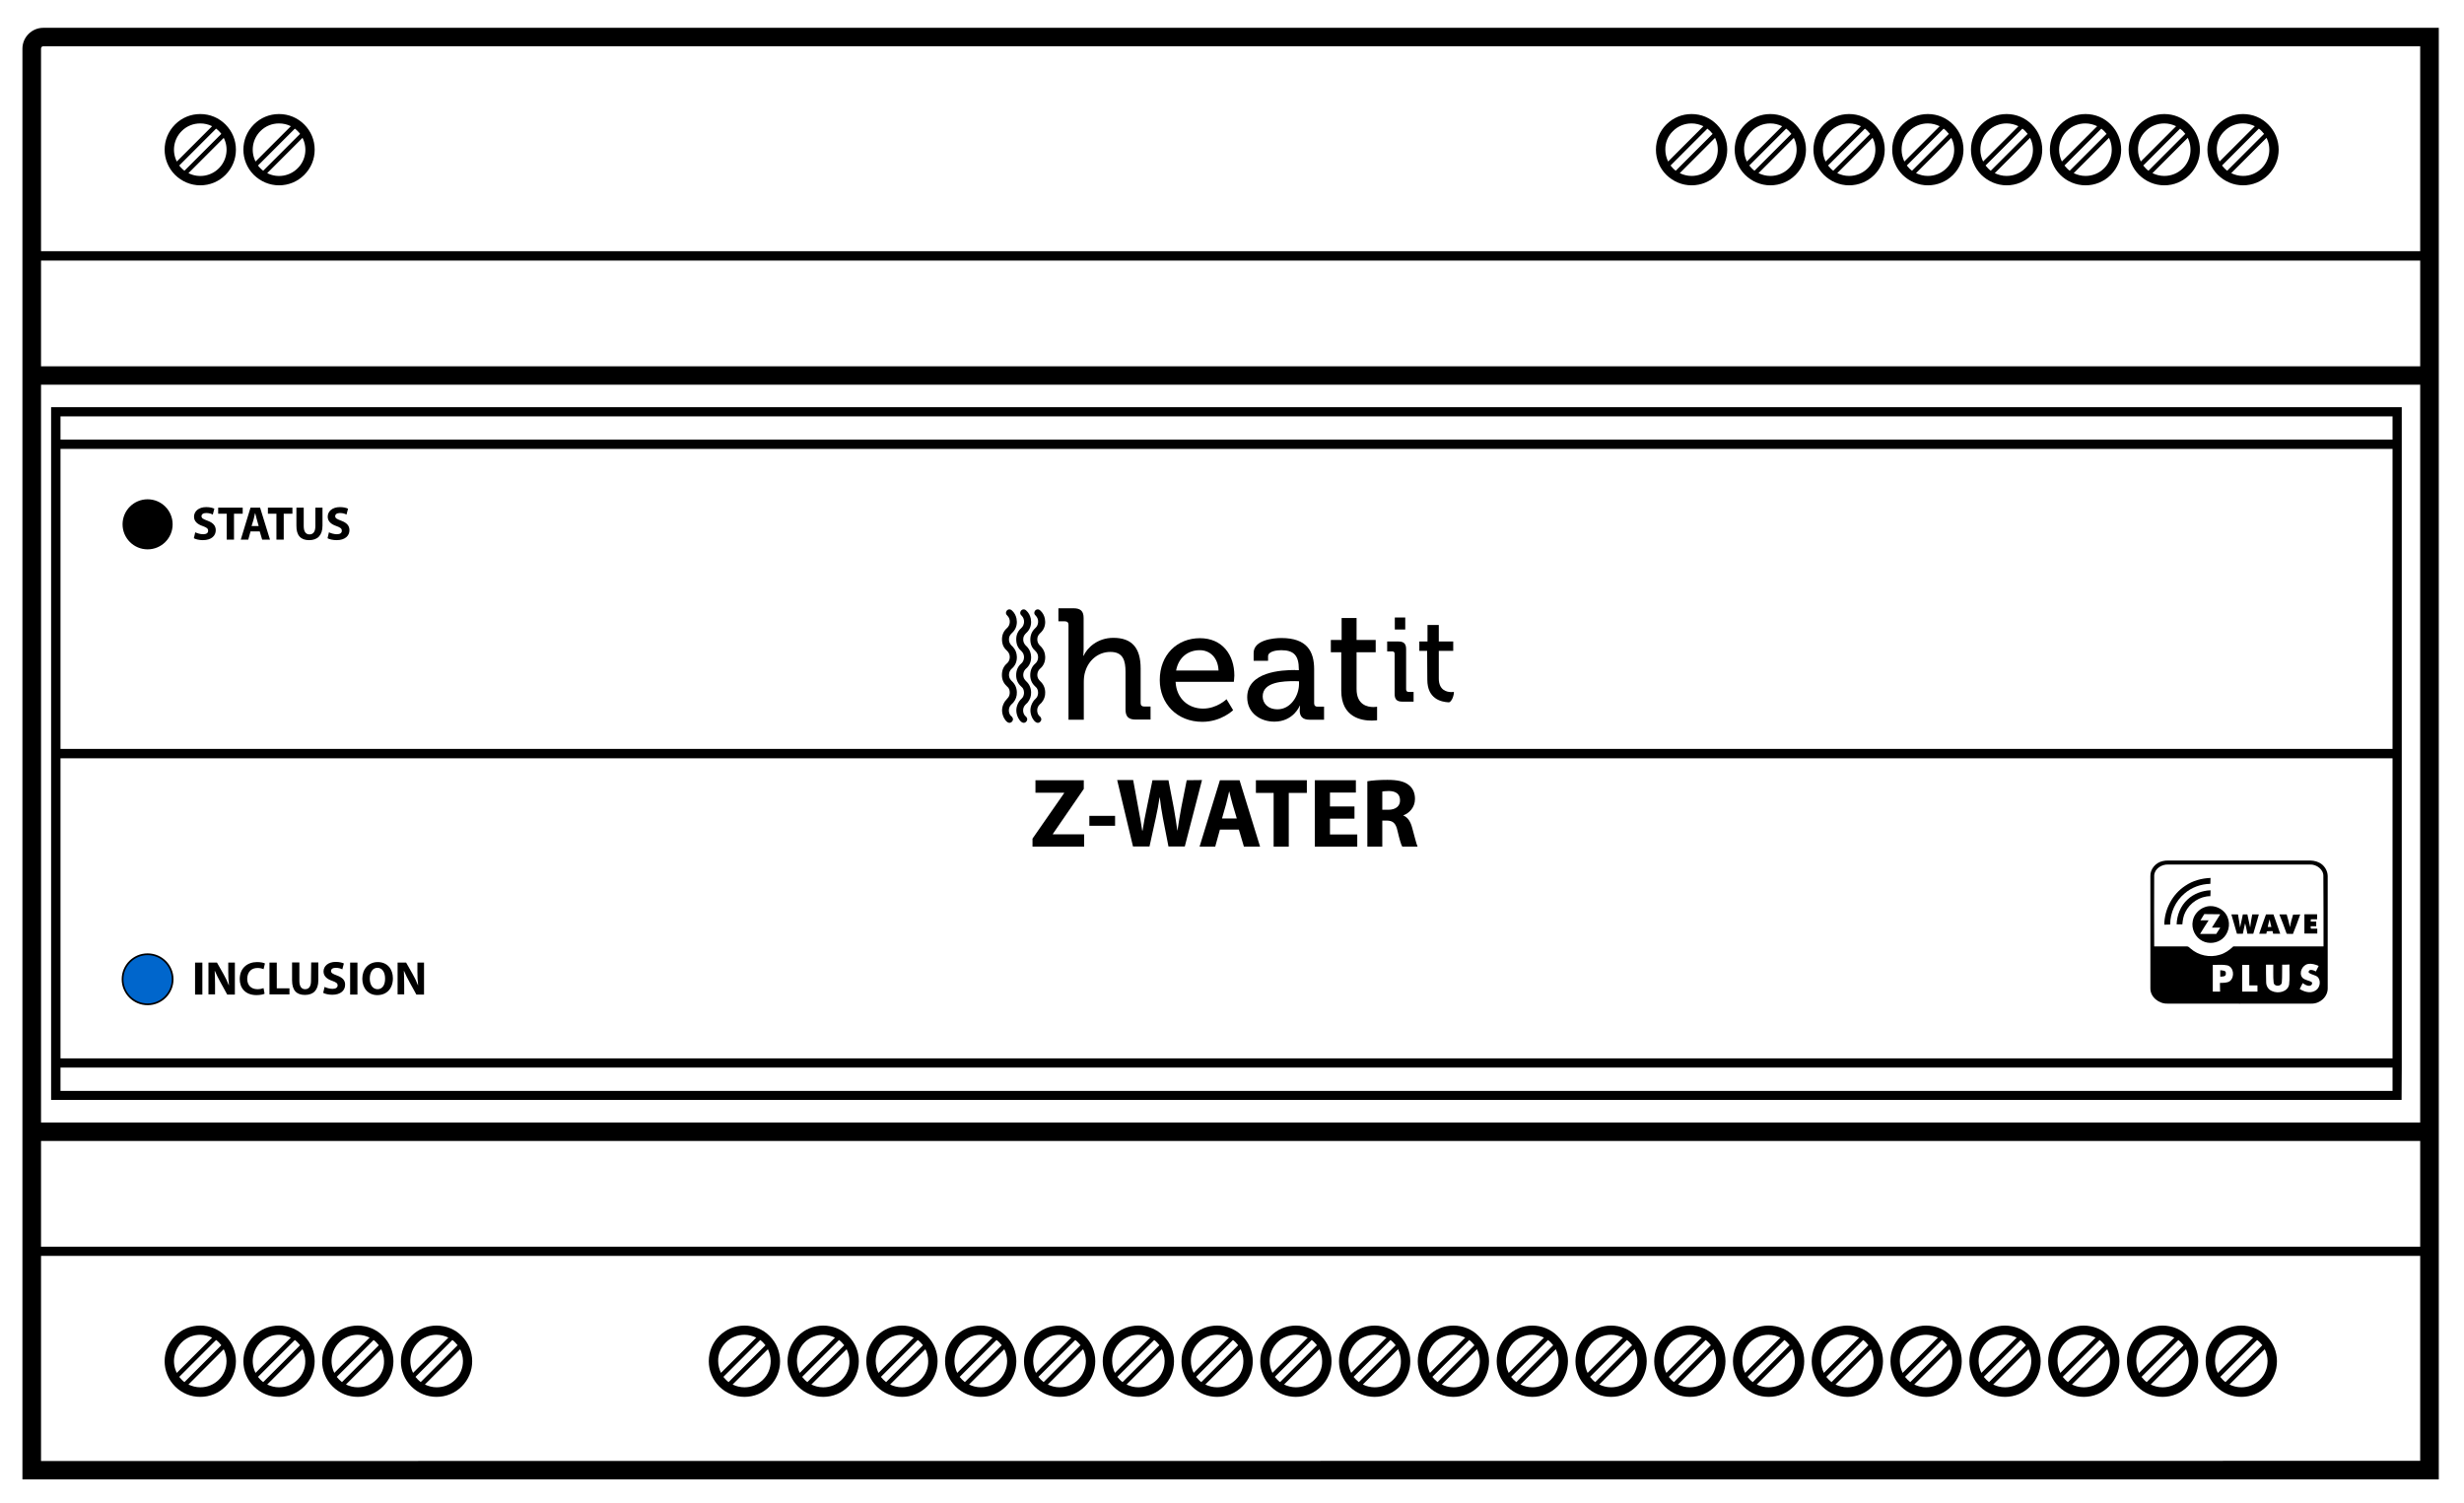 <?xml version="1.0" encoding="utf-8"?>
<!-- Generator: Adobe Illustrator 21.1.0, SVG Export Plug-In . SVG Version: 6.00 Build 0)  -->
<svg version="1.1" id="Layer_1" xmlns="http://www.w3.org/2000/svg" xmlns:xlink="http://www.w3.org/1999/xlink" x="0px" y="0px"
	 viewBox="0 0 1417.3 864.8" style="enable-background:new 0 0 1417.3 864.8;" xml:space="preserve">
<style type="text/css">
	.st0{fill:#0066CC;stroke:#000000;stroke-miterlimit:10;}
</style>
<path d="M24.9,16c-6.6,0-12,5.4-12,12v182.7v445.7V851h1389.9V656.3V210.7V16H24.9z M1392.1,645.7H23.6V221.3h1368.5V645.7z
	 M23.6,210.7v-60.8h1368.5v60.8H23.6z M23.6,656.3h1368.5v60.8H23.6V656.3z M24.9,26.6h1367.2v117.9H23.6V27.9
	C23.6,27.2,24.2,26.6,24.9,26.6z M23.6,840.4v-118h1368.5v117.9L23.6,840.4L23.6,840.4z"/>
<path d="M1381.5,614.1V252.9v-18.7H29.4v18.7V614v18.7h1352L1381.5,614.1L1381.5,614.1z M1376.2,430.8H34.8V258.2h1341.4
	L1376.2,430.8L1376.2,430.8z M34.8,436.2h1341.4v172.6H34.8V436.2z M34.8,239.5h1341.4v13.4H34.8V239.5z M34.8,627.5v-13.4h1341.4
	v13.4H34.8z"/>
<polygon points="605.6,479.7 623.4,453.8 623.4,448.8 595.6,448.8 595.6,456 612.1,456 612.1,456.2 593.9,482.4 593.9,487 
	623.6,487 623.6,479.9 605.6,479.9 "/>
<rect x="626.6" y="469.3" width="14.8" height="5.7"/>
<path d="M682.6,448.8l-3.1,15.6c-0.8,4.5-1.6,9-2.2,13.3h-0.1c-0.6-4.3-1.2-8.3-2-12.8l-3.1-16.1h-9.2l-3.2,15.6
	c-1,4.7-1.9,9.3-2.5,13.4H657c-0.6-3.9-1.4-8.8-2.3-13.3l-2.9-15.8h-9.2l9.1,38.2h9.5l3.6-16.4c0.9-3.9,1.5-7.5,2.2-11.8h0.1
	c0.5,4.4,1.1,7.9,1.8,11.8l3.2,16.4h9.4l9.9-38.2L682.6,448.8L682.6,448.8z"/>
<path d="M701.7,448.8L690,487h9l2.7-9.8h10.9l2.9,9.8h9.3L713,448.8H701.7z M702.9,470.8l2.3-8.1c0.6-2.2,1.2-5.1,1.8-7.4h0.1
	c0.6,2.3,1.2,5.1,1.9,7.4l2.4,8.1H702.9z"/>
<polygon points="722.4,456.1 732.6,456.1 732.6,487 741.3,487 741.3,456.1 751.7,456.1 751.7,448.8 722.4,448.8 "/>
<polygon points="765,470.9 779.1,470.9 779.1,463.9 765,463.9 765,455.9 779.9,455.9 779.9,448.8 756.3,448.8 756.3,487 780.7,487 
	780.7,480 765,480 "/>
<path d="M807.2,469.1V469c3.3-1.2,6.7-4.5,6.7-9.4c0-3.5-1.2-6.2-3.5-8c-2.7-2.2-6.7-3-12.4-3c-4.6,0-8.7,0.3-11.5,0.8V487h8.6v-15
	h2.6c3.5,0.1,5.2,1.4,6.2,6.1c1.1,4.7,2,7.8,2.7,8.9h8.8c-0.7-1.5-1.9-6.5-3.1-10.8C811.4,472.8,809.9,470.2,807.2,469.1z
	 M798.5,465.8h-3.4v-10.5c0.6-0.1,1.8-0.3,3.9-0.3c4,0.1,6.3,1.8,6.3,5.3C805.4,463.6,802.9,465.8,798.5,465.8z"/>
<rect x="112.2" y="553.7" width="4.2" height="18.4"/>
<path d="M131.3,559c0,2.8,0.1,5.2,0.4,7.7h-0.1c-0.8-2.1-1.9-4.4-3-6.3l-3.8-6.7h-4.9V572h3.8v-5.5c0-3-0.1-5.6-0.2-8h0.1
	c0.9,2.2,2.1,4.5,3.2,6.5l3.9,7.1h4.4v-18.4h-3.8L131.3,559L131.3,559z"/>
<path d="M148.1,556.8c1.5,0,2.6,0.3,3.5,0.7l0.8-3.3c-0.7-0.4-2.4-0.8-4.5-0.8c-5.6,0-10,3.5-10,9.8c0,5.2,3.3,9.2,9.6,9.2
	c2.2,0,4-0.4,4.7-0.8l-0.6-3.2c-0.8,0.3-2.2,0.6-3.5,0.6c-3.7,0-5.9-2.3-5.9-6C142.3,558.8,144.8,556.8,148.1,556.8z"/>
<polygon points="159.2,553.7 155,553.7 155,572 166.5,572 166.5,568.5 159.2,568.5 "/>
<path d="M178.9,564.2c0,3.2-1.2,4.8-3.4,4.8c-2.1,0-3.3-1.6-3.3-4.8v-10.6H168v10.3c0,5.9,2.7,8.4,7.4,8.4c4.8,0,7.7-2.7,7.7-8.4
	v-10.3H179L178.9,564.2L178.9,564.2z"/>
<path d="M193.8,561.1c-2.4-0.9-3.4-1.4-3.4-2.6c0-1,0.9-1.8,2.7-1.8s3.1,0.5,3.8,0.9l0.9-3.4c-1.1-0.5-2.6-0.9-4.7-0.9
	c-4.3,0-7,2.4-7,5.5c0,2.7,2,4.4,5,5.4c2.2,0.8,3.1,1.4,3.1,2.6c0,1.2-1,2-2.9,2c-1.8,0-3.5-0.6-4.6-1.1l-0.8,3.4
	c1,0.6,3.1,1.1,5.2,1.1c5,0,7.4-2.6,7.4-5.7C198.6,564,197.1,562.3,193.8,561.1z"/>
<rect x="201.4" y="553.7" width="4.2" height="18.4"/>
<path d="M217.3,553.4c-5.4,0-8.9,4.1-8.9,9.6c0,5.2,3.2,9.4,8.6,9.4c5.4,0,9-3.7,9-9.7C226,557.6,222.9,553.4,217.3,553.4z
	 M217.2,569c-2.8,0-4.5-2.5-4.5-6.1s1.6-6.2,4.4-6.2c2.9,0,4.4,2.8,4.4,6.1C221.6,566.4,220,569,217.2,569z"/>
<path d="M240.1,559c0,2.8,0.1,5.2,0.4,7.7h-0.1c-0.8-2.1-1.9-4.4-3-6.3l-3.8-6.7h-4.9V572h3.8v-5.5c0-3-0.1-5.6-0.2-8h0.1
	c0.9,2.2,2.1,4.5,3.2,6.5l3.9,7.1h4.4v-18.4h-3.8L240.1,559L240.1,559z"/>
<path d="M116.9,307.3c-1.8,0-3.5-0.6-4.6-1.1l-0.8,3.4c1,0.6,3.1,1.1,5.2,1.1c5,0,7.4-2.6,7.4-5.7c0-2.6-1.5-4.3-4.8-5.5
	c-2.4-0.9-3.4-1.4-3.4-2.6c0-1,0.9-1.8,2.7-1.8c1.8,0,3.1,0.5,3.8,0.9l0.9-3.4c-1.1-0.5-2.6-0.9-4.7-0.9c-4.3,0-7,2.4-7,5.5
	c0,2.7,2,4.4,5,5.4c2.2,0.8,3.1,1.4,3.1,2.6C119.8,306.5,118.8,307.3,116.9,307.3z"/>
<polygon points="130.4,310.4 134.6,310.4 134.6,295.5 139.6,295.5 139.6,292 125.5,292 125.5,295.5 130.4,295.5 "/>
<path d="M142.8,310.4l1.3-4.7h5.3l1.4,4.7h4.5l-5.7-18.4h-5.5l-5.6,18.4H142.8z M145.9,298.7c0.3-1.1,0.6-2.5,0.8-3.5h0.1
	c0.3,1.1,0.6,2.5,0.9,3.5l1.1,3.9h-4.1L145.9,298.7z"/>
<polygon points="159,310.4 163.2,310.4 163.2,295.5 168.2,295.5 168.2,292 154.1,292 154.1,295.5 159,295.5 "/>
<path d="M177.8,310.7c4.8,0,7.7-2.7,7.7-8.4V292h-4.1v10.6c0,3.2-1.2,4.8-3.4,4.8c-2.1,0-3.3-1.6-3.3-4.8V292h-4.2v10.3
	C170.4,308.1,173.1,310.7,177.8,310.7z"/>
<path d="M193.8,307.3c-1.8,0-3.5-0.6-4.6-1.1l-0.8,3.4c1,0.6,3.1,1.1,5.2,1.1c5,0,7.4-2.6,7.4-5.7c0-2.6-1.5-4.3-4.8-5.5
	c-2.4-0.9-3.4-1.4-3.4-2.6c0-1,0.9-1.8,2.7-1.8s3.1,0.5,3.8,0.9l0.9-3.4c-1.1-0.5-2.6-0.9-4.7-0.9c-4.3,0-7,2.4-7,5.5
	c0,2.7,2,4.4,5,5.4c2.2,0.8,3.1,1.4,3.1,2.6C196.7,306.5,195.7,307.3,193.8,307.3z"/>
<circle cx="84.9" cy="301.6" r="14.4"/>
<circle class="st0" cx="84.9" cy="563.3" r="14.4"/>
<path d="M1334,496.2c-2.1-1.1-4.5-1.3-6.8-1.2c-25.7,0-51.4,0-77.1,0c-2,0.1-4.1-0.2-6,0.3c-4.1,0.8-7.4,4.6-7.2,8.8
	c0,21.4,0,42.9,0,64.3c-0.1,5.2,5,9.1,9.9,8.9c27.6,0,55.2,0.1,82.8,0c4.8,0.1,9.4-3.9,9.3-8.9c0-21.5,0-42.9,0-64.4
	C1338.9,500.8,1336.9,497.6,1334,496.2z M1282.7,564.3c-1.6,1.2-3.9,1-5.8,1.1c0,1.7,0.1,3.4,0.1,5c-1.5,0-2.9,0-4.2,0
	c0-5.1,0-10.3,0-15.4c2.9,0.1,5.7-0.3,8.4,0.3C1284.9,556.3,1285.5,561.9,1282.7,564.3z M1298.5,570.4c-2.9,0-5.9,0-8.8,0
	c0-5.1,0-10.3,0-15.4c1.3,0,2.7,0,4.1,0c0,4,0,7.9,0,11.8c1.6,0,3.1,0,4.7,0C1298.5,568,1298.5,569.2,1298.5,570.4z M1316.7,566.4
	c-0.9,4.2-6.3,5.3-9.8,3.7c-2.1-0.8-3.4-2.9-3.4-5.1c-0.1-3.4-0.1-6.8-0.1-10.1c1.4,0,2.9,0,4.2,0c0.1,3.4-0.2,6.8,0.2,10.2
	c0.2,2.6,4.5,2.5,4.7,0c0.3-3.4,0.1-6.8,0.2-10.2c1.4,0,2.8,0,4.2-0.1C1316.8,558.7,1317.2,562.6,1316.7,566.4z M1331.5,570
	c-2.8,1.5-6.1,0.5-8.7-1.1c0.6-1.2,1.2-2.3,1.7-3.4c1.3,0.8,2.6,1.8,4.2,1.5c1-0.2,1.5-1.1,1.1-2c-1.8-1.2-4.2-1.1-5.6-2.8
	c-2-2.7,0.1-7.1,3.4-7.7c2.1-0.4,4.2,0.3,6.1,1.1c-0.6,1.1-1.1,2.2-1.6,3.2c-1.2-0.7-4.2-1.8-4.2,0.5c1.5,1.6,4.2,1.3,5.6,3.1
	C1335.2,564.9,1334.2,568.7,1331.5,570z M1336.5,544.4c-17.3,0-34.6,0-51.9,0c-2.2,2.1-4.8,4-7.8,4.8c-5.7,1.8-12.3,0.4-16.8-3.6
	c-0.7-0.5-1.2-1.3-2.1-1.2c-6.3,0-12.5,0-18.8,0c0-13.6-0.1-27.2,0-40.8c0.2-4,4.4-6.5,8.1-6.3c27.2,0,54.4,0,81.5,0
	c3.7-0.2,7.9,2.8,7.7,6.8C1336.5,517.5,1336.5,531,1336.5,544.4z"/>
<path d="M1256.5,514c4.1-3.6,9.5-5.5,14.9-5.6c0-1.2,0.1-2.3,0.1-3.4c-5.1,0.2-10.3,1.6-14.5,4.5c-7.4,4.8-12,13.5-12.1,22.4
	c1.1,0,2.2-0.1,3.4-0.1C1248.3,524.9,1251.4,518.3,1256.5,514z"/>
<path d="M1271.5,512.1c-4.8,0.2-9.7,2-13.2,5.3c-4,3.6-6.1,8.9-6.3,14.3c1.1,0,2.2,0,3.3,0c0.2-2.4,0.6-4.9,1.7-7
	c2.6-5.4,8.4-9.2,14.4-9.2C1271.5,514.4,1271.5,513.2,1271.5,512.1z"/>
<path d="M1268.2,521.8c-3.5,1.2-6.3,4.4-6.9,7.9c-1,4.6,1.5,9.6,5.6,11.6c3.6,1.8,8.2,1.3,11.3-1.2c3.6-2.9,4.9-8.2,3.1-12.5
	C1279.4,522.7,1273.2,519.9,1268.2,521.8z M1277.1,533.6c-0.8,1.2-1.5,2.4-2.3,3.6c-3.1,0-6.3,0-9.3,0c1.6-2.6,3.2-5.2,4.9-7.8
	c-1.6,0-3.1,0-4.7,0c0.7-1.2,1.5-2.4,2.2-3.6c3,0,6.1,0.1,9.2,0.1c-1.6,2.6-3.2,5.1-4.8,7.7C1274,533.6,1275.6,533.6,1277.1,533.6z"
	/>
<path d="M1294.3,533.5c-0.6-2.5-1-5-1.6-7.5c-0.9,0-1.8,0-2.6,0c-0.6,2.5-1,5.1-1.6,7.5c-0.4-2.5-0.7-5-1.2-7.5c-1.3,0-2.6,0-3.8,0
	c1.1,3.7,2.1,7.4,3.2,11.1c1.1,0,2.2,0,3.4,0c0.4-2,0.8-4,1.3-6c0.6,2,0.9,4,1.3,6c1.1,0,2.3,0,3.4,0c1.1-3.7,2.2-7.4,3.2-11.1
	c-1.3,0-2.5,0-3.8,0C1295,528.5,1294.6,531,1294.3,533.5z"/>
<path d="M1303.4,526c-1.3,3.7-2.7,7.4-3.9,11.1c1.3,0,2.7,0,4.1,0c0.1-0.3,0.2-1.1,0.3-1.4c1.1-0.1,2.2-0.1,3.3-0.1
	c0.1,0.4,0.2,1.1,0.3,1.5c1.3,0,2.7,0,4.1,0c-1.3-3.7-2.6-7.4-3.9-11.1C1306.3,526,1304.9,526,1303.4,526z M1304.4,533.2
	c0.3-1.5,0.7-3,1.1-4.4c0.3,1.5,0.6,3,1,4.4C1305.8,533.2,1305.1,533.2,1304.4,533.2z"/>
<path d="M1317.2,533.3c-0.5-2.5-1.2-4.9-1.9-7.3c-1.4,0-2.8,0-4.2,0c1.5,3.7,2.9,7.4,4.2,11.1c1.2,0.1,2.4,0.1,3.6,0.1
	c1.5-3.7,2.9-7.4,4.2-11.2c-1.3,0.1-2.7,0.1-4.1,0.1C1318.3,528.4,1317.6,530.8,1317.2,533.3z"/>
<path d="M1329.1,532.8c1.1,0,2.1,0,3.2,0c0-0.9,0-1.8,0-2.7c-1.1,0-2.2,0-3.2,0c0.1-0.3,0.1-1,0.1-1.3c1.2,0,2.4,0,3.6,0
	c0-1,0-1.9,0-2.9c-2.5,0-4.9,0-7.3,0c0,3.7,0,7.4,0,11.1c2.5,0,4.9,0,7.4,0c0-1,0-1.8,0-2.8c-1.2,0-2.4,0-3.6,0
	C1329.1,533.9,1329.1,533.1,1329.1,532.8z"/>
<path d="M1277.1,558.1c0,1.2,0,2.5,0,3.7c1.2-0.1,3.4,0.1,3.2-1.8C1280.6,558.1,1278.4,558.3,1277.1,558.1z"/>
<path d="M115.2,762.5c-5.5,0-10.6,2.1-14.5,6c-8,8-8,21,0,29c3.9,3.9,9,6,14.5,6s10.6-2.1,14.5-6c3.9-3.9,6-9,6-14.5
	s-2.1-10.6-6-14.5S120.7,762.5,115.2,762.5z M104.5,793.6c-0.5-0.5-0.9-1-1.4-1.6l21.2-21.2c0.6,0.4,1.1,0.9,1.6,1.4s0.9,1,1.4,1.6
	L106.1,795C105.5,794.6,105,794.1,104.5,793.6z M104.5,772.2c2.9-2.9,6.7-4.4,10.7-4.4c2.4,0,4.7,0.6,6.8,1.6l-20.3,20.3
	C98.8,784,99.8,776.9,104.5,772.2z M125.9,793.6c-2.9,2.9-6.7,4.4-10.7,4.4c-2.4,0-4.7-0.6-6.8-1.6l20.3-20.3c1,2.1,1.6,4.4,1.6,6.8
	C130.3,787,128.8,790.8,125.9,793.6z"/>
<path d="M160.5,762.5c-5.5,0-10.6,2.1-14.5,6c-8,8-8,21,0,29c3.9,3.9,9,6,14.5,6s10.6-2.1,14.5-6s6-9,6-14.5s-2.1-10.6-6-14.5
	S166,762.5,160.5,762.5z M149.8,793.6c-0.5-0.5-0.9-1-1.4-1.6l21.2-21.2c0.6,0.4,1.1,0.9,1.6,1.4s0.9,1,1.4,1.6L151.4,795
	C150.8,794.6,150.3,794.1,149.8,793.6z M149.8,772.2c2.9-2.9,6.7-4.4,10.7-4.4c2.4,0,4.7,0.6,6.8,1.6L147,789.7
	C144.1,784,145.1,776.9,149.8,772.2z M171.2,793.6c-2.9,2.9-6.7,4.4-10.7,4.4c-2.4,0-4.7-0.6-6.8-1.6l20.3-20.3
	c1,2.1,1.6,4.4,1.6,6.8C175.7,787,174.1,790.8,171.2,793.6z"/>
<path d="M205.8,762.5c-5.5,0-10.6,2.1-14.5,6c-8,8-8,21,0,29c3.9,3.9,9,6,14.5,6s10.6-2.1,14.5-6s6-9,6-14.5s-2.1-10.6-6-14.5
	C216.4,764.6,211.3,762.5,205.8,762.5z M195.1,793.6c-0.5-0.5-0.9-1-1.4-1.6l21.2-21.2c0.6,0.4,1.1,0.9,1.6,1.4s0.9,1,1.4,1.6
	L196.7,795C196.2,794.6,195.6,794.1,195.1,793.6z M195.1,772.2c2.9-2.9,6.7-4.4,10.7-4.4c2.4,0,4.7,0.6,6.8,1.6l-20.3,20.3
	C189.5,784,190.4,776.9,195.1,772.2z M216.5,793.6c-2.9,2.9-6.7,4.4-10.7,4.4c-2.4,0-4.7-0.6-6.8-1.6l20.3-20.3
	c1,2.1,1.6,4.4,1.6,6.8C221,787,219.4,790.8,216.5,793.6z"/>
<path d="M251.1,762.5c-5.5,0-10.6,2.1-14.5,6c-8,8-8,21,0,29c3.9,3.9,9,6,14.5,6s10.6-2.1,14.5-6s6-9,6-14.5s-2.1-10.6-6-14.5
	C261.8,764.6,256.6,762.5,251.1,762.5z M240.4,793.6c-0.5-0.5-0.9-1-1.4-1.6l21.2-21.2c0.6,0.4,1.1,0.9,1.6,1.4s0.9,1,1.4,1.6
	L242,795C241.5,794.6,240.9,794.1,240.4,793.6z M240.4,772.2c2.9-2.9,6.7-4.4,10.7-4.4c2.4,0,4.7,0.6,6.8,1.6l-20.3,20.3
	C234.8,784,235.7,776.9,240.4,772.2z M261.9,793.6c-2.9,2.9-6.7,4.4-10.7,4.4c-2.4,0-4.7-0.6-6.8-1.6l20.3-20.3
	c1,2.1,1.6,4.4,1.6,6.8C266.3,787,264.7,790.8,261.9,793.6z"/>
<path d="M115.2,106.6c5.5,0,10.6-2.1,14.5-6c3.9-3.9,6-9,6-14.5s-2.1-10.6-6-14.5c-3.9-3.9-9-6-14.5-6s-10.6,2.1-14.5,6
	c-8,8-8,21,0,29C104.6,104.4,109.7,106.6,115.2,106.6z M125.9,75.4c0.5,0.5,1,1,1.4,1.6l-21.2,21.2c-0.6-0.4-1.1-0.9-1.6-1.4
	s-1-1-1.4-1.6L124.3,74C124.9,74.4,125.4,74.9,125.9,75.4z M125.9,96.8c-4.7,4.7-11.8,5.7-17.5,2.8l20.3-20.3
	C131.6,85,130.6,92.1,125.9,96.8z M104.5,75.4c3-3,6.8-4.4,10.7-4.4c2.3,0,4.7,0.5,6.8,1.6l-20.3,20.3
	C98.8,87.2,99.8,80.1,104.5,75.4z"/>
<path d="M160.5,106.6c5.5,0,10.6-2.1,14.5-6s6-9,6-14.5s-2.1-10.6-6-14.5s-9-6-14.5-6s-10.6,2.1-14.5,6c-8,8-8,21,0,29
	C149.9,104.4,155,106.6,160.5,106.6z M171.2,75.4c0.5,0.5,1,1,1.4,1.6l-21.2,21.2c-0.6-0.4-1.1-0.9-1.6-1.4s-1-1-1.4-1.6L169.6,74
	C170.2,74.4,170.7,74.9,171.2,75.4z M171.2,96.8c-4.7,4.7-11.8,5.7-17.5,2.8L174,79.3C176.9,85,176,92.1,171.2,96.8z M149.8,75.4
	c3-3,6.8-4.4,10.7-4.4c2.3,0,4.7,0.5,6.8,1.6L147,92.9C144.1,87.2,145.1,80.1,149.8,75.4z"/>
<path d="M973,106.6c5.5,0,10.6-2.1,14.5-6c8-8,8-21,0-29c-3.9-3.9-9-6-14.5-6s-10.6,2.1-14.5,6s-6,9-6,14.5s2.1,10.6,6,14.5
	C962.4,104.4,967.5,106.6,973,106.6z M983.7,75.4c0.5,0.5,0.9,1,1.4,1.6l-21.2,21.2c-0.6-0.4-1.1-0.9-1.6-1.4s-0.9-1-1.4-1.6
	L982.1,74C982.6,74.4,983.2,74.9,983.7,75.4z M983.7,96.8c-2.9,2.9-6.7,4.4-10.7,4.4c-2.4,0-4.7-0.6-6.8-1.6l20.3-20.3
	C989.3,85,988.4,92.1,983.7,96.8z M962.3,75.4c2.9-2.9,6.7-4.4,10.7-4.4c2.4,0,4.7,0.6,6.8,1.6l-20.3,20.3c-1-2.1-1.6-4.4-1.6-6.8
	C957.8,82,959.4,78.2,962.3,75.4z"/>
<path d="M1018.3,106.6c5.5,0,10.6-2.1,14.5-6c8-8,8-21,0-29c-3.9-3.9-9-6-14.5-6s-10.6,2.1-14.5,6s-6,9-6,14.5s2.1,10.6,6,14.5
	C1007.7,104.4,1012.8,106.6,1018.3,106.6z M1029,75.4c0.5,0.5,0.9,1,1.4,1.6l-21.2,21.2c-0.6-0.4-1.1-0.9-1.6-1.4s-0.9-1-1.4-1.6
	l21.2-21.2C1028,74.4,1028.5,74.9,1029,75.4z M1029,96.8c-2.9,2.9-6.7,4.4-10.7,4.4c-2.4,0-4.7-0.6-6.8-1.6l20.3-20.3
	C1034.7,85,1033.7,92.1,1029,96.8z M1007.6,75.4c2.9-2.9,6.7-4.4,10.7-4.4c2.4,0,4.7,0.6,6.8,1.6l-20.3,20.3c-1-2.1-1.6-4.4-1.6-6.8
	C1003.1,82,1004.7,78.2,1007.6,75.4z"/>
<path d="M1063.6,106.6c5.5,0,10.6-2.1,14.5-6c8-8,8-21,0-29c-3.9-3.9-9-6-14.5-6s-10.6,2.1-14.5,6s-6,9-6,14.5s2.1,10.6,6,14.5
	C1053,104.4,1058.1,106.6,1063.6,106.6z M1074.3,75.4c0.5,0.5,0.9,1,1.4,1.6l-21.2,21.2c-0.6-0.4-1.1-0.9-1.6-1.4s-0.9-1-1.4-1.6
	l21.2-21.2C1073.3,74.4,1073.8,74.9,1074.3,75.4z M1074.3,96.8c-2.9,2.9-6.7,4.4-10.7,4.4c-2.4,0-4.7-0.6-6.8-1.6l20.3-20.3
	C1080,85,1079,92.1,1074.3,96.8z M1052.9,75.4c2.9-2.9,6.7-4.4,10.7-4.4c2.4,0,4.7,0.6,6.8,1.6l-20.3,20.3c-1-2.1-1.6-4.4-1.6-6.8
	C1048.5,82,1050,78.2,1052.9,75.4z"/>
<path d="M1108.9,106.6c5.5,0,10.6-2.1,14.5-6c8-8,8-21,0-29c-3.9-3.9-9-6-14.5-6s-10.6,2.1-14.5,6s-6,9-6,14.5s2.1,10.6,6,14.5
	C1098.3,104.4,1103.5,106.6,1108.9,106.6z M1119.6,75.4c0.5,0.5,0.9,1,1.4,1.6l-21.2,21.2c-0.6-0.4-1.1-0.9-1.6-1.4s-0.9-1-1.4-1.6
	L1118,74C1118.6,74.4,1119.1,74.9,1119.6,75.4z M1119.6,96.8c-2.9,2.9-6.7,4.4-10.7,4.4c-2.4,0-4.7-0.6-6.8-1.6l20.3-20.3
	C1125.3,85,1124.4,92.1,1119.6,96.8z M1098.2,75.4c2.9-2.9,6.7-4.4,10.7-4.4c2.4,0,4.7,0.6,6.8,1.6l-20.3,20.3
	c-1-2.1-1.6-4.4-1.6-6.8C1093.8,82,1095.3,78.2,1098.2,75.4z"/>
<path d="M1154.2,106.6c5.5,0,10.6-2.1,14.5-6c8-8,8-21,0-29c-3.9-3.9-9-6-14.5-6s-10.6,2.1-14.5,6s-6,9-6,14.5s2.1,10.6,6,14.5
	C1143.6,104.4,1148.8,106.6,1154.2,106.6z M1164.9,75.4c0.5,0.5,0.9,1,1.4,1.6l-21.2,21.2c-0.6-0.4-1.1-0.9-1.6-1.4s-0.9-1-1.4-1.6
	l21.2-21.2C1163.9,74.4,1164.4,74.9,1164.9,75.4z M1164.9,96.8c-2.9,2.9-6.7,4.4-10.7,4.4c-2.4,0-4.7-0.6-6.8-1.6l20.3-20.3
	C1170.6,85,1169.7,92.1,1164.9,96.8z M1143.5,75.4c2.9-2.9,6.7-4.4,10.7-4.4c2.4,0,4.7,0.6,6.8,1.6l-20.3,20.3
	c-1-2.1-1.6-4.4-1.6-6.8C1139.1,82,1140.7,78.2,1143.5,75.4z"/>
<path d="M1199.6,106.6c5.5,0,10.6-2.1,14.5-6c8-8,8-21,0-29c-3.9-3.9-9-6-14.5-6s-10.6,2.1-14.5,6s-6,9-6,14.5s2.1,10.6,6,14.5
	C1188.9,104.4,1194.1,106.6,1199.6,106.6z M1210.3,75.4c0.5,0.5,0.9,1,1.4,1.6l-21.2,21.2c-0.6-0.4-1.1-0.9-1.6-1.4s-0.9-1-1.4-1.6
	l21.2-21.2C1209.2,74.4,1209.8,74.9,1210.3,75.4z M1210.3,96.8c-2.9,2.9-6.7,4.4-10.7,4.4c-2.4,0-4.7-0.6-6.8-1.6l20.3-20.3
	C1215.9,85,1215,92.1,1210.3,96.8z M1188.8,75.4c2.9-2.9,6.7-4.4,10.7-4.4c2.4,0,4.7,0.6,6.8,1.6L1186,92.9c-1-2.1-1.6-4.4-1.6-6.8
	C1184.4,82,1186,78.2,1188.8,75.4z"/>
<path d="M1244.9,106.6c5.5,0,10.6-2.1,14.5-6c8-8,8-21,0-29c-3.9-3.9-9-6-14.5-6s-10.6,2.1-14.5,6s-6,9-6,14.5s2.1,10.6,6,14.5
	C1234.3,104.4,1239.4,106.6,1244.9,106.6z M1255.6,75.4c0.5,0.5,0.9,1,1.4,1.6l-21.2,21.2c-0.6-0.4-1.1-0.9-1.6-1.4s-0.9-1-1.4-1.6
	L1254,74C1254.5,74.4,1255.1,74.9,1255.6,75.4z M1255.6,96.8c-2.9,2.9-6.7,4.4-10.7,4.4c-2.4,0-4.7-0.6-6.8-1.6l20.3-20.3
	C1261.2,85,1260.3,92.1,1255.6,96.8z M1234.2,75.4c2.9-2.9,6.7-4.4,10.7-4.4c2.4,0,4.7,0.6,6.8,1.6l-20.3,20.3
	c-1-2.1-1.6-4.4-1.6-6.8C1229.7,82,1231.3,78.2,1234.2,75.4z"/>
<path d="M1290.2,106.6c5.5,0,10.6-2.1,14.5-6c8-8,8-21,0-29c-3.9-3.9-9-6-14.5-6s-10.6,2.1-14.5,6s-6,9-6,14.5s2.1,10.6,6,14.5
	C1279.6,104.4,1284.7,106.6,1290.2,106.6z M1300.9,75.4c0.5,0.5,0.9,1,1.4,1.6l-21.2,21.2c-0.6-0.4-1.1-0.9-1.6-1.4s-0.9-1-1.4-1.6
	l21.2-21.2C1299.9,74.4,1300.4,74.9,1300.9,75.4z M1300.9,96.8c-2.9,2.9-6.7,4.4-10.7,4.4c-2.4,0-4.7-0.6-6.8-1.6l20.3-20.3
	C1306.6,85,1305.6,92.1,1300.9,96.8z M1279.5,75.4c2.9-2.9,6.7-4.4,10.7-4.4c2.4,0,4.7,0.6,6.8,1.6l-20.3,20.3
	c-1-2.1-1.6-4.4-1.6-6.8C1275,82,1276.6,78.2,1279.5,75.4z"/>
<path d="M428.2,762.5c-5.5,0-10.6,2.1-14.5,6s-6,9-6,14.5s2.1,10.6,6,14.5s9,6,14.5,6s10.6-2.1,14.5-6s6-9,6-14.5s-2.1-10.6-6-14.5
	C438.8,764.6,433.7,762.5,428.2,762.5z M417.5,793.6c-0.5-0.5-0.9-1-1.4-1.6l21.2-21.2c0.6,0.4,1.1,0.9,1.6,1.4s0.9,1,1.4,1.6
	L419.1,795C418.5,794.6,418,794.1,417.5,793.6z M417.5,772.2c2.9-2.9,6.7-4.4,10.7-4.4c2.4,0,4.7,0.6,6.8,1.6l-20.3,20.3
	c-1-2.1-1.6-4.4-1.6-6.8C413,778.9,414.6,775.1,417.5,772.2z M438.9,793.6c-2.9,2.9-6.7,4.4-10.7,4.4c-2.4,0-4.7-0.6-6.8-1.6
	l20.3-20.3c1,2.1,1.6,4.4,1.6,6.8C443.3,787,441.8,790.8,438.9,793.6z"/>
<path d="M473.5,762.5c-5.5,0-10.6,2.1-14.5,6s-6,9-6,14.5s2.1,10.6,6,14.5s9,6,14.5,6s10.6-2.1,14.5-6s6-9,6-14.5s-2.1-10.6-6-14.5
	S479,762.5,473.5,762.5z M462.8,793.6c-0.5-0.5-0.9-1-1.4-1.6l21.2-21.2c0.6,0.4,1.1,0.9,1.6,1.4s0.9,1,1.4,1.6L464.4,795
	C463.8,794.6,463.3,794.1,462.8,793.6z M462.8,772.2c2.9-2.9,6.7-4.4,10.7-4.4c2.4,0,4.7,0.6,6.8,1.6L460,789.7
	c-1-2.1-1.6-4.4-1.6-6.8C458.4,778.9,459.9,775.1,462.8,772.2z M484.2,793.6c-2.9,2.9-6.7,4.4-10.7,4.4c-2.4,0-4.7-0.6-6.8-1.6
	l20.3-20.3c1,2.1,1.6,4.4,1.6,6.8C488.7,787,487.1,790.8,484.2,793.6z"/>
<path d="M518.8,762.5c-5.5,0-10.6,2.1-14.5,6s-6,9-6,14.5s2.1,10.6,6,14.5s9,6,14.5,6s10.6-2.1,14.5-6s6-9,6-14.5s-2.1-10.6-6-14.5
	C529.4,764.6,524.3,762.5,518.8,762.5z M508.1,793.6c-0.5-0.5-0.9-1-1.4-1.6l21.2-21.2c0.6,0.4,1.1,0.9,1.6,1.4s0.9,1,1.4,1.6
	L509.7,795C509.2,794.6,508.6,794.1,508.1,793.6z M508.1,772.2c2.9-2.9,6.7-4.4,10.7-4.4c2.4,0,4.7,0.6,6.8,1.6l-20.3,20.3
	c-1-2.1-1.6-4.4-1.6-6.8C503.7,778.9,505.3,775.1,508.1,772.2z M529.5,793.6c-2.9,2.9-6.7,4.4-10.7,4.4c-2.4,0-4.7-0.6-6.8-1.6
	l20.3-20.3c1,2.1,1.6,4.4,1.6,6.8C534,787,532.4,790.8,529.5,793.6z"/>
<path d="M564.1,762.5c-5.5,0-10.6,2.1-14.5,6s-6,9-6,14.5s2.1,10.6,6,14.5s9,6,14.5,6s10.6-2.1,14.5-6s6-9,6-14.5s-2.1-10.6-6-14.5
	C574.8,764.6,569.6,762.5,564.1,762.5z M553.4,793.6c-0.5-0.5-0.9-1-1.4-1.6l21.2-21.2c0.6,0.4,1.1,0.9,1.6,1.4s0.9,1,1.4,1.6
	L555,795C554.5,794.6,553.9,794.1,553.4,793.6z M553.4,772.2c2.9-2.9,6.7-4.4,10.7-4.4c2.4,0,4.7,0.6,6.8,1.6l-20.3,20.3
	c-1-2.1-1.6-4.4-1.6-6.8C549,778.9,550.6,775.1,553.4,772.2z M574.9,793.6c-2.9,2.9-6.7,4.4-10.7,4.4c-2.4,0-4.7-0.6-6.8-1.6
	l20.3-20.3c1,2.1,1.6,4.4,1.6,6.8C579.3,787,577.7,790.8,574.9,793.6z"/>
<path d="M609.5,762.5c-5.5,0-10.6,2.1-14.5,6s-6,9-6,14.5s2.1,10.6,6,14.5s9,6,14.5,6s10.6-2.1,14.5-6s6-9,6-14.5s-2.1-10.6-6-14.5
	S614.9,762.5,609.5,762.5z M598.7,793.6c-0.5-0.5-0.9-1-1.4-1.6l21.2-21.2c0.6,0.4,1.1,0.9,1.6,1.4s0.9,1,1.4,1.6L600.3,795
	C599.8,794.6,599.3,794.1,598.7,793.6z M598.7,772.2c2.9-2.9,6.7-4.4,10.7-4.4c2.4,0,4.7,0.6,6.8,1.6l-20.3,20.3
	c-1-2.1-1.6-4.4-1.6-6.8C594.3,778.9,595.9,775.1,598.7,772.2z M620.2,793.6c-2.9,2.9-6.7,4.4-10.7,4.4c-2.4,0-4.7-0.6-6.8-1.6
	l20.3-20.3c1,2.1,1.6,4.4,1.6,6.8C624.6,787,623,790.8,620.2,793.6z"/>
<path d="M654.8,762.5c-5.5,0-10.6,2.1-14.5,6s-6,9-6,14.5s2.1,10.6,6,14.5s9,6,14.5,6s10.6-2.1,14.5-6s6-9,6-14.5s-2.1-10.6-6-14.5
	C665.4,764.6,660.2,762.5,654.8,762.5z M644.1,793.6c-0.5-0.5-0.9-1-1.4-1.6l21.2-21.2c0.6,0.4,1.1,0.9,1.6,1.4s0.9,1,1.4,1.6
	L645.7,795C645.1,794.6,644.6,794.1,644.1,793.6z M644.1,772.2c2.9-2.9,6.7-4.4,10.7-4.4c2.4,0,4.7,0.6,6.8,1.6l-20.3,20.3
	c-1-2.1-1.6-4.4-1.6-6.8C639.6,778.9,641.2,775.1,644.1,772.2z M665.5,793.6c-2.9,2.9-6.7,4.4-10.7,4.4c-2.4,0-4.7-0.6-6.8-1.6
	l20.3-20.3c1,2.1,1.6,4.4,1.6,6.8C669.9,787,668.3,790.8,665.5,793.6z"/>
<path d="M700.1,762.5c-5.5,0-10.6,2.1-14.5,6s-6,9-6,14.5s2.1,10.6,6,14.5s9,6,14.5,6s10.6-2.1,14.5-6s6-9,6-14.5s-2.1-10.6-6-14.5
	C710.7,764.6,705.6,762.5,700.1,762.5z M689.4,793.6c-0.5-0.5-0.9-1-1.4-1.6l21.2-21.2c0.6,0.4,1.1,0.9,1.6,1.4s0.9,1,1.4,1.6
	L691,795C690.4,794.6,689.9,794.1,689.4,793.6z M689.4,772.2c2.9-2.9,6.7-4.4,10.7-4.4c2.4,0,4.7,0.6,6.8,1.6l-20.3,20.3
	c-1-2.1-1.6-4.4-1.6-6.8C684.9,778.9,686.5,775.1,689.4,772.2z M710.8,793.6c-2.9,2.9-6.7,4.4-10.7,4.4c-2.4,0-4.7-0.6-6.8-1.6
	l20.3-20.3c1,2.1,1.6,4.4,1.6,6.8C715.2,787,713.7,790.8,710.8,793.6z"/>
<path d="M745.4,762.5c-5.5,0-10.6,2.1-14.5,6s-6,9-6,14.5s2.1,10.6,6,14.5s9,6,14.5,6s10.6-2.1,14.5-6s6-9,6-14.5s-2.1-10.6-6-14.5
	S750.9,762.5,745.4,762.5z M734.7,793.6c-0.5-0.5-0.9-1-1.4-1.6l21.2-21.2c0.6,0.4,1.1,0.9,1.6,1.4s0.9,1,1.4,1.6L736.3,795
	C735.7,794.6,735.2,794.1,734.7,793.6z M734.7,772.2c2.9-2.9,6.7-4.4,10.7-4.4c2.4,0,4.7,0.6,6.8,1.6l-20.3,20.3
	c-1-2.1-1.6-4.4-1.6-6.8C730.3,778.9,731.8,775.1,734.7,772.2z M756.1,793.6c-2.9,2.9-6.7,4.4-10.7,4.4c-2.4,0-4.7-0.6-6.8-1.6
	l20.3-20.3c1,2.1,1.6,4.4,1.6,6.8C760.6,787,759,790.8,756.1,793.6z"/>
<path d="M790.7,762.5c-5.5,0-10.6,2.1-14.5,6s-6,9-6,14.5s2.1,10.6,6,14.5s9,6,14.5,6s10.6-2.1,14.5-6s6-9,6-14.5s-2.1-10.6-6-14.5
	S796.2,762.5,790.7,762.5z M780,793.6c-0.5-0.5-0.9-1-1.4-1.6l21.2-21.2c0.6,0.4,1.1,0.9,1.6,1.4s0.9,1,1.4,1.6L781.6,795
	C781.1,794.6,780.5,794.1,780,793.6z M780,772.2c2.9-2.9,6.7-4.4,10.7-4.4c2.4,0,4.7,0.6,6.8,1.6l-20.3,20.3c-1-2.1-1.6-4.4-1.6-6.8
	C775.6,778.9,777.2,775.1,780,772.2z M801.4,793.6c-2.9,2.9-6.7,4.4-10.7,4.4c-2.4,0-4.7-0.6-6.8-1.6l20.3-20.3
	c1,2.1,1.6,4.4,1.6,6.8C805.9,787,804.3,790.8,801.4,793.6z"/>
<path d="M836,762.5c-5.5,0-10.6,2.1-14.5,6s-6,9-6,14.5s2.1,10.6,6,14.5s9,6,14.5,6s10.6-2.1,14.5-6s6-9,6-14.5s-2.1-10.6-6-14.5
	C846.7,764.6,841.5,762.5,836,762.5z M825.3,793.6c-0.5-0.5-0.9-1-1.4-1.6l21.2-21.2c0.6,0.4,1.1,0.9,1.6,1.4s0.9,1,1.4,1.6
	L826.9,795C826.4,794.6,825.8,794.1,825.3,793.6z M825.3,772.2c2.9-2.9,6.7-4.4,10.7-4.4c2.4,0,4.7,0.6,6.8,1.6l-20.3,20.3
	c-1-2.1-1.6-4.4-1.6-6.8C820.9,778.9,822.5,775.1,825.3,772.2z M846.8,793.6c-2.9,2.9-6.7,4.4-10.7,4.4c-2.4,0-4.7-0.6-6.8-1.6
	l20.3-20.3c1,2.1,1.6,4.4,1.6,6.8C851.2,787,849.6,790.8,846.8,793.6z"/>
<path d="M881.4,762.5c-5.5,0-10.6,2.1-14.5,6s-6,9-6,14.5s2.1,10.6,6,14.5s9,6,14.5,6s10.6-2.1,14.5-6s6-9,6-14.5s-2.1-10.6-6-14.5
	S886.8,762.5,881.4,762.5z M870.6,793.6c-0.5-0.5-0.9-1-1.4-1.6l21.2-21.2c0.6,0.4,1.1,0.9,1.6,1.4s0.9,1,1.4,1.6L872.2,795
	C871.7,794.6,871.1,794.1,870.6,793.6z M870.6,772.2c2.9-2.9,6.7-4.4,10.7-4.4c2.4,0,4.7,0.6,6.8,1.6l-20.3,20.3
	c-1-2.1-1.6-4.4-1.6-6.8C866.2,778.9,867.8,775.1,870.6,772.2z M892.1,793.6c-2.9,2.9-6.7,4.4-10.7,4.4c-2.4,0-4.7-0.6-6.8-1.6
	l20.3-20.3c1,2.1,1.6,4.4,1.6,6.8C896.5,787,894.9,790.8,892.1,793.6z"/>
<path d="M926.7,762.5c-5.5,0-10.6,2.1-14.5,6s-6,9-6,14.5s2.1,10.6,6,14.5s9,6,14.5,6s10.6-2.1,14.5-6s6-9,6-14.5s-2.1-10.6-6-14.5
	S932.1,762.5,926.7,762.5z M916,793.6c-0.5-0.5-0.9-1-1.4-1.6l21.2-21.2c0.6,0.4,1.1,0.9,1.6,1.4s0.9,1,1.4,1.6L917.6,795
	C917,794.6,916.5,794.1,916,793.6z M916,772.2c2.9-2.9,6.7-4.4,10.7-4.4c2.4,0,4.7,0.6,6.8,1.6l-20.3,20.3c-1-2.1-1.6-4.4-1.6-6.8
	C911.5,778.9,913.1,775.1,916,772.2z M937.4,793.6c-2.9,2.9-6.7,4.4-10.7,4.4c-2.4,0-4.7-0.6-6.8-1.6l20.3-20.3
	c1,2.1,1.6,4.4,1.6,6.8C941.8,787,940.2,790.8,937.4,793.6z"/>
<path d="M972,762.5c-5.5,0-10.6,2.1-14.5,6s-6,9-6,14.5s2.1,10.6,6,14.5s9,6,14.5,6s10.6-2.1,14.5-6s6-9,6-14.5s-2.1-10.6-6-14.5
	S977.5,762.5,972,762.5z M961.3,793.6c-0.5-0.5-0.9-1-1.4-1.6l21.2-21.2c0.6,0.4,1.1,0.9,1.6,1.4s0.9,1,1.4,1.6L962.9,795
	C962.3,794.6,961.8,794.1,961.3,793.6z M961.3,772.2c2.9-2.9,6.7-4.4,10.7-4.4c2.4,0,4.7,0.6,6.8,1.6l-20.3,20.3
	c-1-2.1-1.6-4.4-1.6-6.8C956.8,778.9,958.4,775.1,961.3,772.2z M982.7,793.6c-2.9,2.9-6.7,4.4-10.7,4.4c-2.4,0-4.7-0.6-6.8-1.6
	l20.3-20.3c1,2.1,1.6,4.4,1.6,6.8C987.1,787,985.6,790.8,982.7,793.6z"/>
<path d="M1017.3,762.5c-5.5,0-10.6,2.1-14.5,6s-6,9-6,14.5s2.1,10.6,6,14.5s9,6,14.5,6s10.6-2.1,14.5-6s6-9,6-14.5s-2.1-10.6-6-14.5
	S1022.8,762.5,1017.3,762.5z M1006.6,793.6c-0.5-0.5-0.9-1-1.4-1.6l21.2-21.2c0.6,0.4,1.1,0.9,1.6,1.4s0.9,1,1.4,1.6l-21.2,21.2
	C1007.6,794.6,1007.1,794.1,1006.6,793.6z M1006.6,772.2c2.9-2.9,6.7-4.4,10.7-4.4c2.4,0,4.7,0.6,6.8,1.6l-20.3,20.3
	c-1-2.1-1.6-4.4-1.6-6.8C1002.2,778.9,1003.7,775.1,1006.6,772.2z M1028,793.6c-2.9,2.9-6.7,4.4-10.7,4.4c-2.4,0-4.7-0.6-6.8-1.6
	l20.3-20.3c1,2.1,1.6,4.4,1.6,6.8C1032.5,787,1030.9,790.8,1028,793.6z"/>
<path d="M1062.6,762.5c-5.5,0-10.6,2.1-14.5,6s-6,9-6,14.5s2.1,10.6,6,14.5s9,6,14.5,6s10.6-2.1,14.5-6s6-9,6-14.5s-2.1-10.6-6-14.5
	S1068.1,762.5,1062.6,762.5z M1051.9,793.6c-0.5-0.5-0.9-1-1.4-1.6l21.2-21.2c0.6,0.4,1.1,0.9,1.6,1.4s0.9,1,1.4,1.6l-21.2,21.2
	C1053,794.6,1052.4,794.1,1051.9,793.6z M1051.9,772.2c2.9-2.9,6.7-4.4,10.7-4.4c2.4,0,4.7,0.6,6.8,1.6l-20.3,20.3
	c-1-2.1-1.6-4.4-1.6-6.8C1047.5,778.9,1049,775.1,1051.9,772.2z M1073.3,793.6c-2.9,2.9-6.7,4.4-10.7,4.4c-2.4,0-4.7-0.6-6.8-1.6
	l20.3-20.3c1,2.1,1.6,4.4,1.6,6.8C1077.8,787,1076.2,790.8,1073.3,793.6z"/>
<path d="M1107.9,762.5c-5.5,0-10.6,2.1-14.5,6s-6,9-6,14.5s2.1,10.6,6,14.5s9,6,14.5,6s10.6-2.1,14.5-6s6-9,6-14.5s-2.1-10.6-6-14.5
	S1113.4,762.5,1107.9,762.5z M1097.2,793.6c-0.5-0.5-0.9-1-1.4-1.6l21.2-21.2c0.6,0.4,1.1,0.9,1.6,1.4s0.9,1,1.4,1.6l-21.2,21.2
	C1098.3,794.6,1097.7,794.1,1097.2,793.6z M1097.2,772.2c2.9-2.9,6.7-4.4,10.7-4.4c2.4,0,4.7,0.6,6.8,1.6l-20.3,20.3
	c-1-2.1-1.6-4.4-1.6-6.8C1092.8,778.9,1094.4,775.1,1097.2,772.2z M1118.6,793.6c-2.9,2.9-6.7,4.4-10.7,4.4c-2.4,0-4.7-0.6-6.8-1.6
	l20.3-20.3c1,2.1,1.6,4.4,1.6,6.8C1123.1,787,1121.5,790.8,1118.6,793.6z"/>
<path d="M1153.3,762.5c-5.5,0-10.6,2.1-14.5,6s-6,9-6,14.5s2.1,10.6,6,14.5s9,6,14.5,6s10.6-2.1,14.5-6s6-9,6-14.5s-2.1-10.6-6-14.5
	S1158.7,762.5,1153.3,762.5z M1142.5,793.6c-0.5-0.5-0.9-1-1.4-1.6l21.2-21.2c0.6,0.4,1.1,0.9,1.6,1.4s0.9,1,1.4,1.6l-21.2,21.2
	C1143.6,794.6,1143,794.1,1142.5,793.6z M1142.5,772.2c2.9-2.9,6.7-4.4,10.7-4.4c2.4,0,4.7,0.6,6.8,1.6l-20.3,20.3
	c-1-2.1-1.6-4.4-1.6-6.8C1138.1,778.9,1139.7,775.1,1142.5,772.2z M1164,793.6c-2.9,2.9-6.7,4.4-10.7,4.4c-2.4,0-4.7-0.6-6.8-1.6
	l20.3-20.3c1,2.1,1.6,4.4,1.6,6.8C1168.4,787,1166.8,790.8,1164,793.6z"/>
<path d="M1198.6,762.5c-5.5,0-10.6,2.1-14.5,6s-6,9-6,14.5s2.1,10.6,6,14.5s9,6,14.5,6s10.6-2.1,14.5-6s6-9,6-14.5s-2.1-10.6-6-14.5
	S1204,762.5,1198.6,762.5z M1187.9,793.6c-0.5-0.5-0.9-1-1.4-1.6l21.2-21.2c0.6,0.4,1.1,0.9,1.6,1.4s0.9,1,1.4,1.6l-21.2,21.2
	C1188.9,794.6,1188.4,794.1,1187.9,793.6z M1187.9,772.2c2.9-2.9,6.7-4.4,10.7-4.4c2.4,0,4.7,0.6,6.8,1.6l-20.3,20.3
	c-1-2.1-1.6-4.4-1.6-6.8C1183.4,778.9,1185,775.1,1187.9,772.2z M1209.3,793.6c-2.9,2.9-6.7,4.4-10.7,4.4c-2.4,0-4.7-0.6-6.8-1.6
	l20.3-20.3c1,2.1,1.6,4.4,1.6,6.8C1213.7,787,1212.1,790.8,1209.3,793.6z"/>
<path d="M1243.9,762.5c-5.5,0-10.6,2.1-14.5,6s-6,9-6,14.5s2.1,10.6,6,14.5s9,6,14.5,6s10.6-2.1,14.5-6s6-9,6-14.5s-2.1-10.6-6-14.5
	S1249.4,762.5,1243.9,762.5z M1233.2,793.6c-0.5-0.5-0.9-1-1.4-1.6l21.2-21.2c0.6,0.4,1.1,0.9,1.6,1.4s0.9,1,1.4,1.6l-21.2,21.2
	C1234.2,794.6,1233.7,794.1,1233.2,793.6z M1233.2,772.2c2.9-2.9,6.7-4.4,10.7-4.4c2.4,0,4.7,0.6,6.8,1.6l-20.3,20.3
	c-1-2.1-1.6-4.4-1.6-6.8C1228.7,778.9,1230.3,775.1,1233.2,772.2z M1254.6,793.6c-2.9,2.9-6.7,4.4-10.7,4.4c-2.4,0-4.7-0.6-6.8-1.6
	l20.3-20.3c1,2.1,1.6,4.4,1.6,6.8C1259,787,1257.5,790.8,1254.6,793.6z"/>
<path d="M1289.2,762.5c-5.5,0-10.6,2.1-14.5,6s-6,9-6,14.5s2.1,10.6,6,14.5s9,6,14.5,6s10.6-2.1,14.5-6s6-9,6-14.5s-2.1-10.6-6-14.5
	C1299.8,764.6,1294.7,762.5,1289.2,762.5z M1278.5,793.6c-0.5-0.5-0.9-1-1.4-1.6l21.2-21.2c0.6,0.4,1.1,0.9,1.6,1.4s0.9,1,1.4,1.6
	l-21.2,21.2C1279.5,794.6,1279,794.1,1278.5,793.6z M1278.5,772.2c2.9-2.9,6.7-4.4,10.7-4.4c2.4,0,4.7,0.6,6.8,1.6l-20.3,20.3
	c-1-2.1-1.6-4.4-1.6-6.8C1274.1,778.9,1275.6,775.1,1278.5,772.2z M1299.9,793.6c-2.9,2.9-6.7,4.4-10.7,4.4c-2.4,0-4.7-0.6-6.8-1.6
	l20.3-20.3c1,2.1,1.6,4.4,1.6,6.8C1304.3,787,1302.8,790.8,1299.9,793.6z"/>
<path d="M614.6,359.4V414h8.8v-21.5c0-2.2,0.2-4.3,0.8-6.1c1.9-6.6,7.5-11.4,14.5-11.4c7.4,0,8.7,5.1,8.7,11.5v21.6
	c0,4.1,1.7,5.8,5.8,5.8h8.6v-7.5h-3.7c-1.3,0-2-0.6-2-2v-19.9c0-11.7-4.9-17.6-15.7-17.6c-9.2,0-15.1,5.8-17.1,10.3h-0.2
	c0,0,0.2-1.6,0.2-3.8v-17.9c0-3.9-1.7-5.6-5.8-5.6h-8.7v7.5h3.7C613.9,357.4,614.6,358.1,614.6,359.4z"/>
<path d="M691.6,415.2c10.9,0,17.7-6.7,17.7-6.7l-3.8-6.3c0,0-5.5,5.4-13.5,5.4c-8.2,0-15.3-5.5-15.8-15.4h33.5c0,0,0.3-2.5,0.3-3.6
	c0-11.9-6.9-21.5-19.8-21.5c-13.1,0-23.1,9.5-23.1,24.1C667.1,404.7,677,415.2,691.6,415.2z M690.1,374c5.7,0,10.5,4.1,10.8,11.7
	h-24.4C677.9,378.1,683.4,374,690.1,374z"/>
<path d="M745.1,385.4c-7.7,0-27.7,0.9-27.7,15.7c0,9.2,7.7,14,15.6,14c11,0,14.6-9.1,14.6-9.1h0.2c0,0-0.2,1.2-0.2,2.7
	c0,3.3,1.6,5.3,5.7,5.3h8.3v-7.5h-3.7c-1.3,0-2-0.6-2-2V385c0-10.2-4-18-18.9-18c-4.5,0-15.9,1.1-15.9,8.6v4.5h8.3v-2.6
	c0-3,5.4-3.5,7.5-3.5c7.2,0,10.2,2.9,10.2,11v0.5h-2V385.4z M747.2,391.9v1.5c0,6.8-4.8,14.6-12.3,14.6c-5.8,0-8.6-3.6-8.6-7.4
	c0-8.5,12-8.8,18.6-8.8L747.2,391.9L747.2,391.9z"/>
<path d="M771.5,397.3c0,15.4,11.7,17.2,17.5,17.2c1.9,0,3.1-0.2,3.1-0.2v-7.8c0,0-0.8,0.2-2.1,0.2c-3.4,0-9.7-1.2-9.7-10.4v-21.1h11
	v-7.1h-11v-12.6h-8.6v12.6h-6.2v7.1h6V397.3z"/>
<rect x="802.3" y="355.2" width="6" height="6.9"/>
<path d="M802.2,376.1v23.1c0,3.1,1.3,4.4,4.4,4.4h6.5V398h-2.8c-1,0-1.5-0.5-1.5-1.5v-23.1c0-3.1-1.3-4.4-4.4-4.4h-6.5v5.7h2.8
	C801.6,374.6,802.2,375.1,802.2,376.1z"/>
<path d="M821,391c0,10.9,7.8,12.8,12.4,13c0.5,0,1.7-0.8,2.5-3.5c0.3-0.9,0.4-1.7,0.4-2.3c0-0.1-0.1-0.2-0.2-0.2
	c-0.3,0-0.7,0.1-1.2,0.1c-2.5,0-7.3-0.9-7.3-7.8v-15.9h8.3V369h-8.3v-9.5h-6.5v9.5h-4.7v5.4h4.5L821,391L821,391z"/>
<path d="M592.8,369.7c0.3,1.8,1.2,3.4,2.6,4.6c0.4,0.4,0.7,0.7,1,1.2c1.2,1.8,0.9,4.7-0.9,6.2c-2,1.7-2.9,4-2.9,6.7
	c0,2.5,0.9,4.6,2.7,6.3c0.3,0.3,0.7,0.7,1,1c1.2,1.7,1.1,4.6-0.5,6.1c-0.5,0.5-1.1,1-1.5,1.7c-2,3.1-2.1,6.3-0.5,9.5
	c0.5,0.9,1.1,1.8,2,2.4s1.9,0.5,2.6-0.3c0.7-0.8,0.8-1.7,0.1-2.6c-0.1-0.2-0.3-0.4-0.5-0.5c-1.7-1.5-1.9-4.6-0.3-6.4
	c0.4-0.5,0.9-0.9,1.4-1.4c1.5-1.8,2.2-3.8,2.1-6.1c-0.1-2.6-1.1-4.7-3-6.4c-0.4-0.4-0.8-1-1.1-1.5c-0.9-2-0.3-4.3,1.2-5.6
	c2.1-1.8,3-4.2,2.9-6.9c-0.1-2-0.7-3.8-2.1-5.4c-0.3-0.4-0.7-0.7-1-1c-1.1-1.2-1.6-2.5-1.4-4.1c0.1-1.3,0.8-2.2,1.7-3.1
	c1.9-1.7,2.8-3.9,2.8-6.4c-0.1-0.6-0.1-1.3-0.2-1.9c-0.4-1.8-1.2-3.4-2.7-4.7c-1-0.9-2.3-0.7-3,0.3c-0.6,0.9-0.5,1.9,0.4,2.7
	c2.1,2,1.8,5.5-0.2,7.2C593,363.6,592.3,366.5,592.8,369.7z"/>
<path d="M584.7,369.7c0.3,1.8,1.2,3.4,2.6,4.6c0.4,0.4,0.7,0.7,1,1.2c1.2,1.8,0.9,4.7-0.9,6.2c-2,1.7-2.9,4-2.9,6.7
	c0,2.5,0.9,4.6,2.7,6.3c0.3,0.3,0.7,0.7,1,1c1.2,1.7,1.1,4.6-0.5,6.1c-0.5,0.5-1.1,1-1.5,1.7c-2,3.1-2.1,6.3-0.5,9.5
	c0.5,0.9,1.1,1.8,2,2.4s1.9,0.5,2.6-0.3c0.7-0.8,0.8-1.7,0.1-2.6c-0.1-0.2-0.3-0.4-0.5-0.5c-1.7-1.5-1.9-4.6-0.3-6.4
	c0.4-0.5,0.9-0.9,1.4-1.4c1.5-1.8,2.2-3.8,2.1-6.1c-0.1-2.6-1.1-4.7-3-6.4c-0.4-0.4-0.8-1-1.1-1.5c-0.9-2-0.3-4.3,1.2-5.6
	c2.1-1.8,3-4.2,2.9-6.9c-0.1-2-0.7-3.8-2.1-5.4c-0.3-0.4-0.7-0.7-1-1c-1.1-1.2-1.6-2.5-1.4-4.1c0.1-1.3,0.8-2.2,1.7-3.1
	c1.9-1.7,2.8-3.9,2.8-6.4c-0.1-0.6-0.1-1.3-0.2-1.9c-0.4-1.8-1.2-3.4-2.7-4.7c-1-0.9-2.3-0.7-3,0.3c-0.6,0.9-0.5,1.9,0.4,2.7
	c2.1,2,1.8,5.5-0.2,7.2C584.8,363.6,584.2,366.5,584.7,369.7z"/>
<path d="M578,403.5c-2,3.1-2.1,6.3-0.5,9.5c0.5,0.9,1.1,1.8,2,2.4s1.9,0.5,2.6-0.3c0.7-0.8,0.8-1.7,0.1-2.6
	c-0.1-0.2-0.3-0.4-0.5-0.5c-1.7-1.5-1.9-4.6-0.3-6.4c0.4-0.5,0.9-0.9,1.4-1.4c1.5-1.8,2.2-3.8,2.1-6.1c-0.1-2.6-1.1-4.7-3-6.4
	c-0.4-0.4-0.8-1-1.1-1.5c-0.9-2-0.3-4.3,1.2-5.6c2.1-1.8,3-4.2,2.9-6.9c-0.1-2-0.7-3.8-2.1-5.4c-0.3-0.4-0.7-0.7-1-1
	c-1.1-1.2-1.6-2.5-1.4-4.1c0.1-1.3,0.8-2.2,1.7-3.1c1.9-1.7,2.8-3.9,2.8-6.4c-0.1-0.6-0.1-1.3-0.2-1.9c-0.4-1.8-1.2-3.4-2.7-4.7
	c-1-0.9-2.3-0.7-3,0.3c-0.6,0.9-0.5,1.9,0.4,2.7c2.1,2,1.8,5.5-0.2,7.2c-2.5,2.2-3.2,5.1-2.7,8.3c0.3,1.8,1.2,3.4,2.6,4.6
	c0.4,0.4,0.7,0.7,1,1.2c1.2,1.8,0.9,4.7-0.9,6.2c-2,1.7-2.9,4-2.9,6.7c0,2.5,0.9,4.6,2.7,6.3c0.3,0.3,0.7,0.7,1,1
	c1.2,1.7,1.1,4.6-0.5,6.1C579,402.4,578.4,402.9,578,403.5z"/>
</svg>
